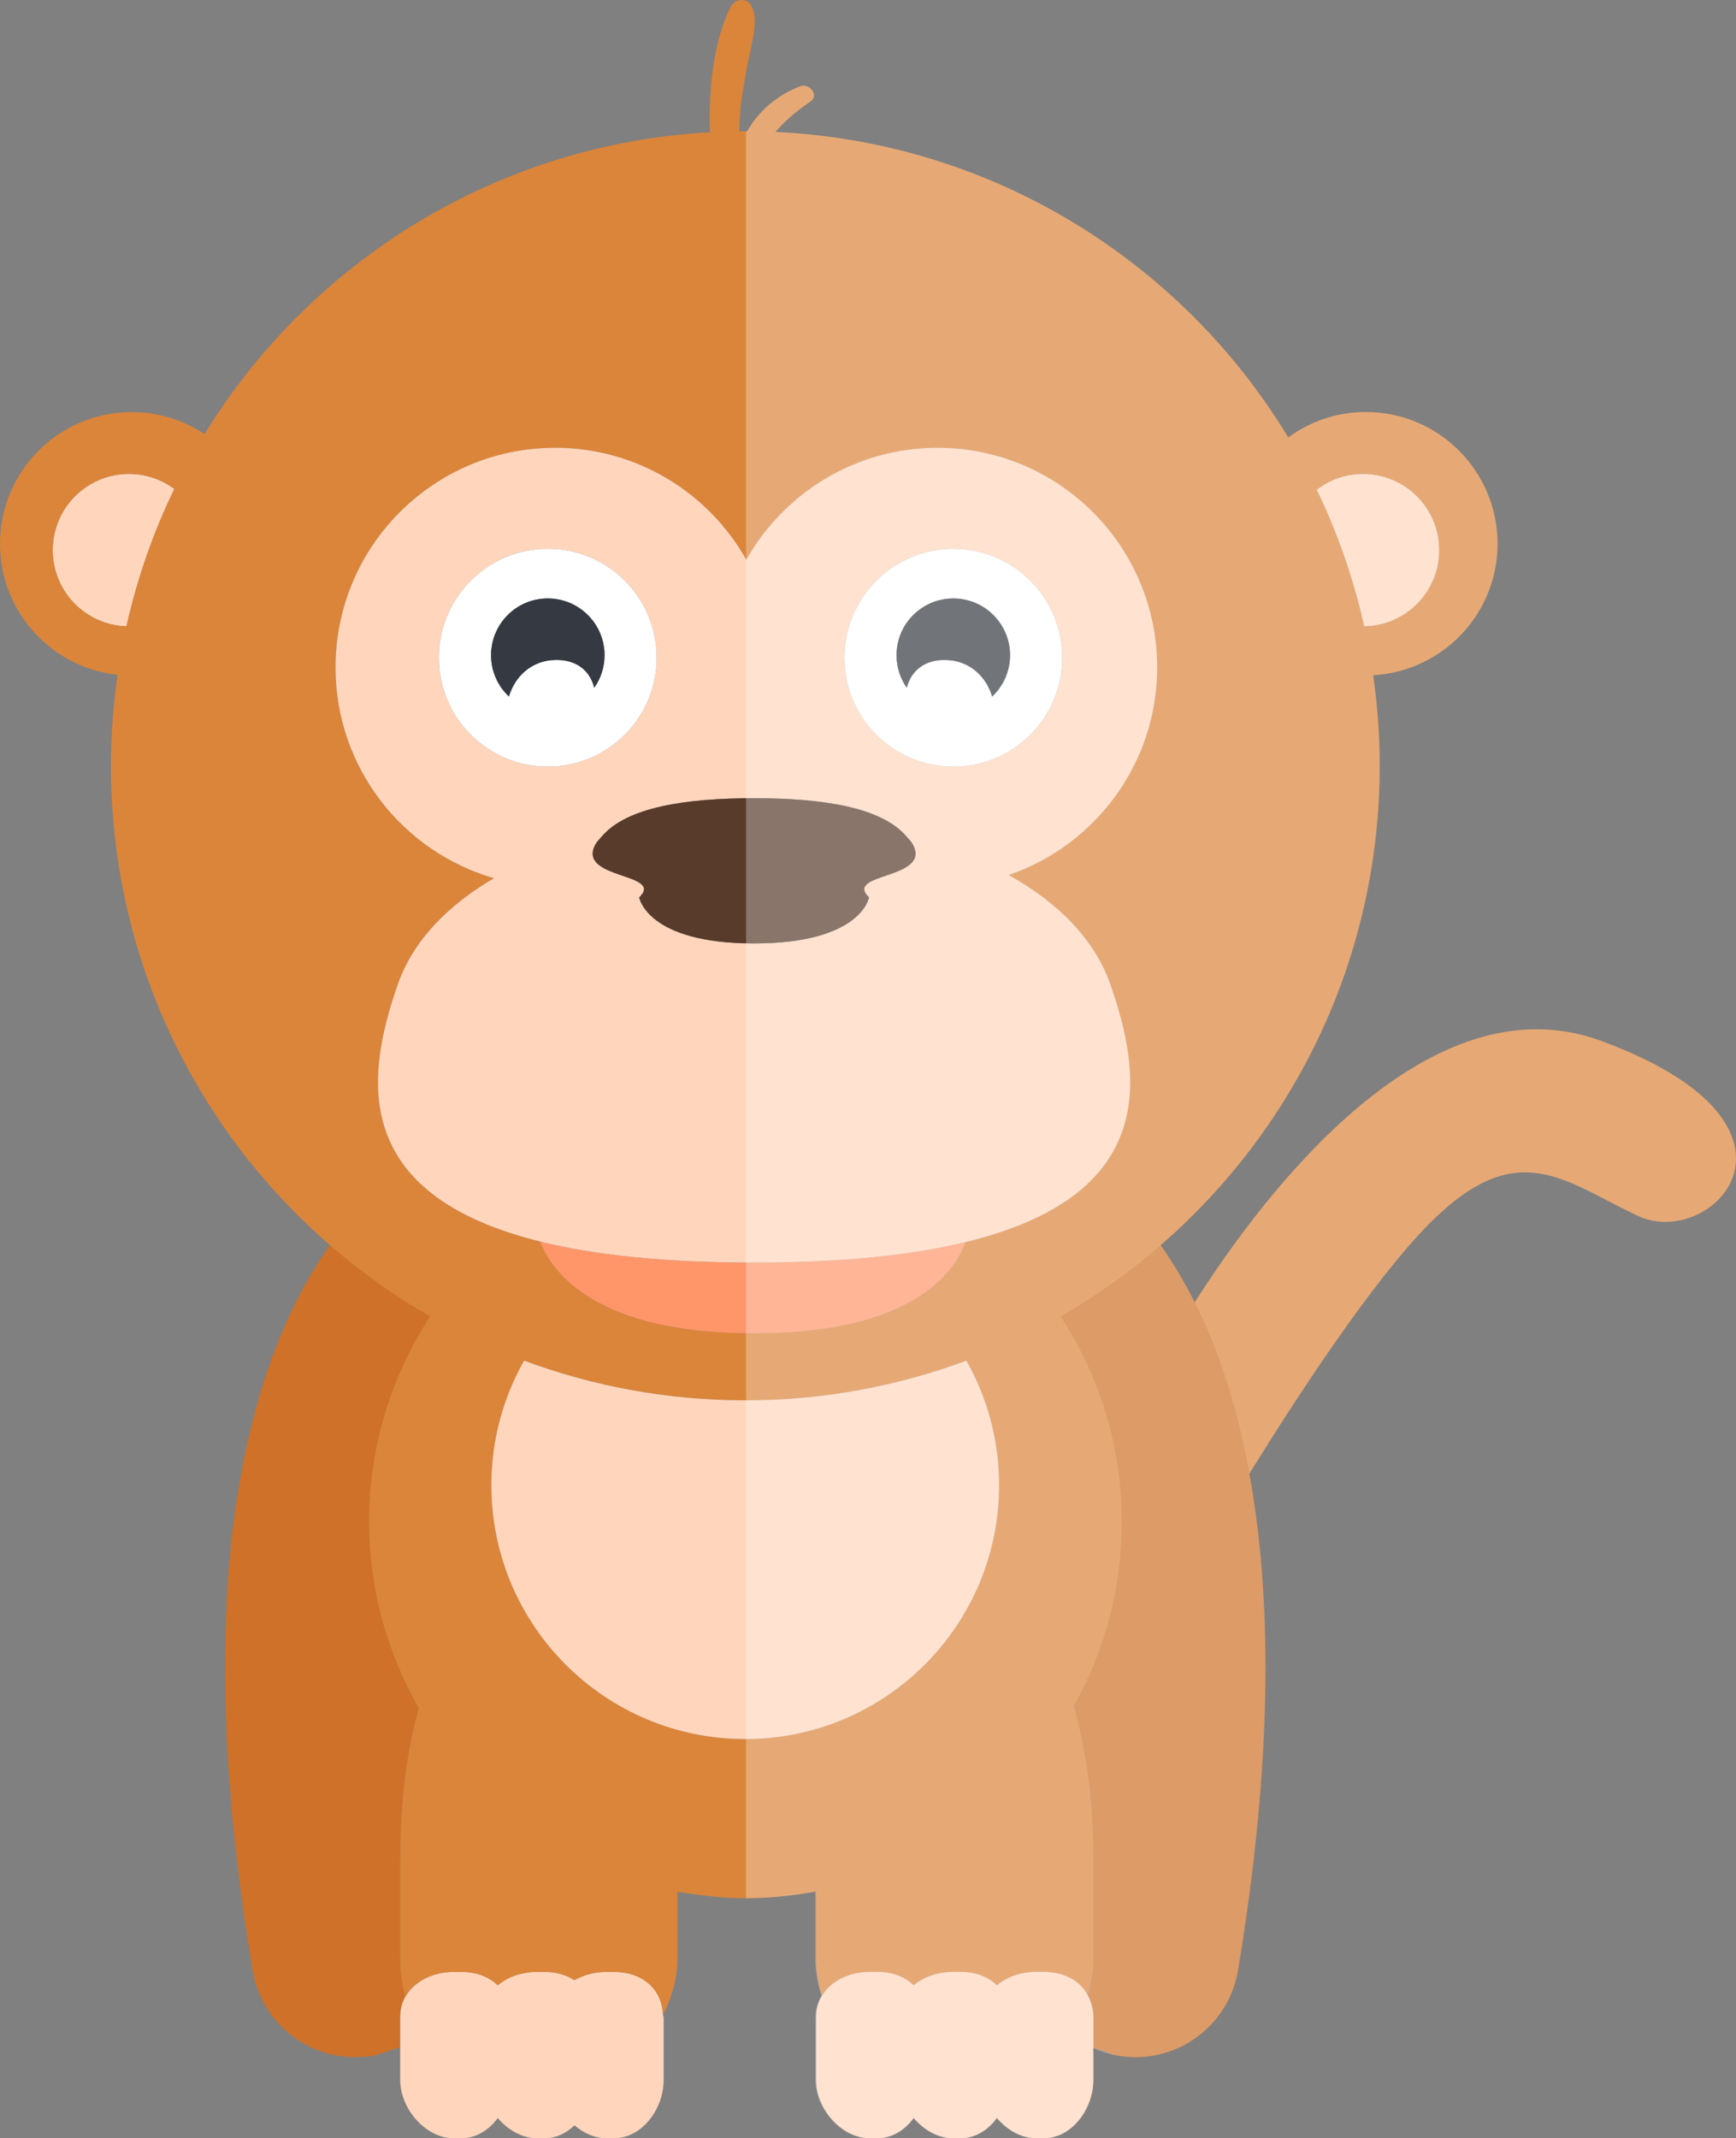 <?xml version="1.0" encoding="UTF-8" standalone="no"?>
<svg
   xmlns:dc="http://purl.org/dc/elements/1.1/"
   xmlns:cc="http://creativecommons.org/ns#"
   xmlns:rdf="http://www.w3.org/1999/02/22-rdf-syntax-ns#"
   xmlns:svg="http://www.w3.org/2000/svg"
   xmlns="http://www.w3.org/2000/svg"
   version="1.1"
   id="svg12065"
   viewBox="0 0 156.498 192.707"
   height="54.386mm"
   width="44.167mm">
  <rect x="0" y="0" width="156.498" height="192.707" fill="#808080" stroke="none"/>
  <defs
     id="defs12067">
    <clipPath
       id="clipPath2772"
       clipPathUnits="userSpaceOnUse">
      <path
         id="path2774"
         d="m 641.943,566.987 71.395,0 0,-147.987 -71.395,0 0,147.987 z" />
    </clipPath>
  </defs>
  <g
     transform="translate(-1313.18,-738.866)"
     id="layer1">
    <g
       transform="matrix(1.25,0,0,-1.25,1457.52,832.673)"
       id="g2704">
      <path
         id="path2706"
         style="fill:#db853a;fill-opacity:1;fill-rule:nonzero;stroke:none"
         d="m 0,0 c -12.462,4.576 -24.185,-10.801 -29.307,-18.852 0.729,-1.46 1.431,-3.112 2.071,-4.997 0.773,-2.282 1.39,-4.74 1.868,-7.351 3.36,5.432 8.905,13.951 13.034,18.08 6.333,6.333 9.667,3 15,0.5 5.333,-2.5 14,6.5 -2.666,12.62" />
    </g>
    <g
       transform="matrix(1.25,0,0,-1.25,1317.93,788.448)"
       id="g2708">
      <path
         id="path2710"
         style="fill:#ffd6bc;fill-opacity:1;fill-rule:nonzero;stroke:none"
         d="M 0,0 C 0,-2.977 2.367,-5.396 5.321,-5.491 6.099,-2.026 7.259,1.294 8.773,4.413 7.857,5.093 6.728,5.5 5.5,5.5 2.463,5.5 0,3.038 0,0" />
    </g>
    <g
       transform="matrix(1.25,0,0,-1.25,1442.93,788.448)"
       id="g2712">
      <path
         id="path2714"
         style="fill:#ffd6bc;fill-opacity:1;fill-rule:nonzero;stroke:none"
         d="M 0,0 C 0,3.038 -2.463,5.5 -5.5,5.5 -6.761,5.5 -7.919,5.071 -8.847,4.357 -7.345,1.253 -6.194,-2.05 -5.421,-5.496 -2.421,-5.454 0,-3.011 0,0" />
    </g>
    <g
       transform="matrix(1.25,0,0,-1.25,1349.76,918.797)"
       id="g2716">
      <path
         id="path2718"
         style="fill:#cf7128;fill-opacity:1;fill-rule:nonzero;stroke:none"
         d="m 0,0 c -0.262,0.88 -0.407,1.796 -0.407,2.727 l 0,7.119 c 0,4.227 0.48,7.912 1.344,10.953 -2.26,3.961 -3.573,8.541 -3.573,13.427 0,5.467 1.615,10.552 4.398,14.812 -2.576,1.478 -4.996,3.198 -7.225,5.131 -1.569,-2.201 -3.189,-5.158 -4.532,-9.119 -3.66,-10.795 -4.016,-25.313 -1.054,-43.149 0.61,-3.67 3.786,-6.273 7.389,-6.272 0.408,0 0.85,0.033 1.266,0.102 0.696,0.116 0.987,0.33 1.987,0.616 l 0,2.145 c 0,0.573 0.154,1.073 0.407,1.508" />
    </g>
    <g
       transform="matrix(1.25,0,0,-1.25,1420.88,856.238)"
       id="g2720">
      <path
         id="path2722"
         style="fill:#cf7128;fill-opacity:1;fill-rule:nonzero;stroke:none"
         d="m 0,0 c -0.803,1.607 -1.637,2.969 -2.459,4.122 -2.23,-1.934 -4.647,-3.653 -7.223,-5.132 2.782,-4.259 4.404,-9.344 4.404,-14.811 0,-4.827 -1.239,-9.357 -3.449,-13.284 0.879,-3.068 1.423,-6.803 1.423,-11.096 l 0,-7.119 c 0,-0.903 -0.135,-1.792 -0.375,-2.647 0.234,-0.452 0.375,-0.978 0.375,-1.588 l 0,-2.19 c 1,-0.262 1.171,-0.462 1.829,-0.571 0.416,-0.069 0.816,-0.102 1.224,-0.102 3.602,0 6.772,2.602 7.382,6.273 2.335,14.066 2.596,26.058 0.811,35.798 -0.477,2.61 -1.096,5.069 -1.87,7.35 C 1.433,-3.111 0.728,-1.46 0,0" />
    </g>
    <g
       transform="matrix(1.25,0,0,-1.25,1368.5,916.573)"
       id="g2724">
      <path
         id="path2726"
         style="fill:#ffd6bc;fill-opacity:1;fill-rule:nonzero;stroke:none"
         d="M 0,0 -0.506,0 C -1.352,0 -2.158,-0.214 -2.825,-0.597 -3.413,-0.214 -4.151,0 -4.998,0 L -5.506,0 C -6.596,0 -7.623,-0.346 -8.359,-0.967 -8.992,-0.346 -9.91,0 -11,0 l -0.506,0 c -1.495,0 -2.851,-0.645 -3.51,-1.779 -0.252,-0.435 -0.378,-0.935 -0.378,-1.508 l 0,-2.145 0,-2.362 c 0,-2.069 1.82,-4.206 3.888,-4.206 l 0.506,0 c 1.09,0 2.008,0.6 2.641,1.463 C -7.623,-11.4 -6.596,-12 -5.506,-12 l 0.508,0 c 0.847,0 1.585,0.369 2.173,0.934 C -2.158,-11.631 -1.352,-12 -0.506,-12 L 0,-12 c 2.07,0 3.606,2.137 3.606,4.206 l 0,4.507 c 0,0.063 -0.042,0.118 -0.045,0.18 C 3.474,-1.152 2.007,0 0,0" />
    </g>
    <g
       transform="matrix(1.25,0,0,-1.25,1380.37,895.593)"
       id="g2728">
      <path
         id="path2730"
         style="fill:#db853a;fill-opacity:1;fill-rule:nonzero;stroke:none"
         d="m 0,0 c -10.113,0 -18.311,8.198 -18.311,18.31 0,3.264 0.864,6.321 2.361,8.975 4.967,-1.849 10.339,-2.863 15.95,-2.863 5.61,0 10.982,1.014 15.949,2.862 1.496,-2.653 2.36,-5.711 2.36,-8.974 C 18.309,8.198 10.111,0 0,0 m -25.072,54.379 c 1.117,3.208 3.646,5.759 6.947,7.684 -6.6,1.91 -11.428,7.986 -11.428,15.199 0,8.746 7.088,15.835 15.834,15.835 5.924,0 11.076,-3.255 13.793,-8.069 2.717,4.814 7.869,8.069 13.793,8.069 8.744,0 15.836,-7.089 15.836,-15.835 0,-6.948 -4.482,-12.835 -10.709,-14.969 3.498,-1.948 6.182,-4.578 7.344,-7.914 2.246,-6.461 3.633,-15.129 -10.442,-18.548 -0.839,-2.256 -3.929,-6.584 -15.261,-6.584 -11.405,0 -14.569,4.382 -15.442,6.625 -13.888,3.451 -12.5,12.073 -10.265,18.507 m -19.556,25.846 c -2.954,0.095 -5.321,2.514 -5.321,5.491 0,3.037 2.463,5.5 5.5,5.5 1.227,0 2.357,-0.407 3.273,-1.088 -1.514,-3.118 -2.675,-6.438 -3.452,-9.903 m 89.179,10.991 c 3.037,0 5.5,-2.463 5.5,-5.5 0,-3.011 -2.421,-5.454 -5.421,-5.496 -0.774,3.446 -1.924,6.749 -3.426,9.853 0.928,0.714 2.086,1.143 3.347,1.143 m -35.555,-108 0.508,0 c 1.089,0 2.006,-0.346 2.639,-0.967 0.736,0.621 1.763,0.967 2.853,0.967 l 0.508,0 c 1.089,0 2.006,-0.346 2.639,-0.967 0.736,0.621 1.763,0.967 2.853,0.967 l 0.508,0 c 1.459,0 2.639,-0.616 3.2,-1.7 0.239,0.856 0.403,1.745 0.403,2.648 l 0,7.119 c 0,4.293 -0.544,8.027 -1.422,11.095 2.21,3.928 3.461,8.457 3.461,13.285 0,5.466 -1.628,10.551 -4.41,14.811 2.576,1.478 4.991,3.198 7.22,5.131 9.672,8.389 15.796,20.759 15.796,34.567 0,2.218 -0.167,4.396 -0.473,6.53 4.999,0.276 8.971,4.405 8.971,9.473 0,5.247 -4.254,9.5 -9.5,9.5 -2.094,0 -4.023,-0.685 -5.593,-1.832 -7.666,12.654 -21.293,21.291 -36.987,22.024 0.717,0.849 1.655,1.6 2.521,2.191 0.664,0.453 -0.082,1.352 -0.734,1.102 -1.693,-0.652 -3.003,-1.804 -3.82,-3.242 -0.046,0 -0.091,0 -0.137,0 -0.148,0 -0.295,-0.01 -0.443,-0.01 0.019,0.516 0.045,1.032 0.086,1.548 0.071,0.928 0.283,1.853 0.408,2.774 0.059,0.439 0.638,2.556 0.625,3.67 -0.015,1.223 -0.625,1.431 -0.625,1.431 -0.398,0.138 -0.893,0 -1.133,-0.489 -1.186,-2.422 -1.588,-5.814 -1.471,-8.998 -15.429,-0.848 -28.818,-9.341 -36.448,-21.756 -1.505,0.999 -3.308,1.584 -5.249,1.584 -5.248,0 -9.5,-4.253 -9.5,-9.5 0,-4.9 3.71,-8.931 8.476,-9.443 -0.308,-2.143 -0.476,-4.332 -0.476,-6.56 0,-13.808 6.126,-26.177 15.798,-34.566 2.228,-1.933 4.645,-3.653 7.222,-5.131 -2.783,-4.26 -4.405,-9.346 -4.405,-14.812 0,-4.887 1.326,-9.467 3.587,-13.427 -0.864,-3.041 -1.345,-6.726 -1.345,-10.953 l 0,-7.119 c 0,-0.931 0.118,-1.848 0.379,-2.728 0.659,1.135 2.015,1.78 3.51,1.78 l 0.506,0 c 1.09,0 2.008,-0.346 2.641,-0.967 0.736,0.621 1.763,0.967 2.853,0.967 l 0.508,0 c 0.847,0 1.585,-0.214 2.173,-0.597 0.667,0.383 1.472,0.597 2.319,0.597 l 0.506,0 c 2.007,0 3.474,-1.152 3.561,-3.108 0.639,1.264 1.044,2.643 1.044,4.056 l 0,4.823 c 2,-0.296 3.258,-0.459 4.95,-0.459 1.726,0 3.05,0.169 5.05,0.477 l 0,-4.841 c 0,-0.909 0.136,-1.804 0.421,-2.664 0.673,1.094 2,1.716 3.468,1.716" />
    </g>
    <g
       transform="matrix(1.25,0,0,-1.25,1411.25,918.698)"
       id="g2732">
      <path
         id="path2734"
         style="fill:#ffd6bc;fill-opacity:1;fill-rule:nonzero;stroke:none"
         d="m 0,0 c -0.561,1.083 -1.741,1.7 -3.2,1.7 l -0.508,0 C -4.798,1.7 -5.825,1.354 -6.562,0.732 -7.194,1.354 -8.111,1.7 -9.2,1.7 l -0.508,0 c -1.09,0 -2.117,-0.346 -2.854,-0.968 C -13.194,1.354 -14.111,1.7 -15.2,1.7 l -0.508,0 c -1.468,0 -2.795,-0.622 -3.468,-1.716 -0.276,-0.449 -0.421,-0.969 -0.421,-1.571 l 0,-4.507 c 0,-2.07 1.819,-4.206 3.889,-4.206 l 0.508,0 c 1.089,0 2.006,0.599 2.638,1.462 0.737,-0.863 1.764,-1.462 2.854,-1.462 l 0.508,0 c 1.089,0 2.006,0.599 2.638,1.462 0.737,-0.863 1.764,-1.462 2.854,-1.462 l 0.508,0 c 2.068,0 3.603,2.136 3.603,4.206 l 0,2.316 0,2.191 C 0.403,-0.977 0.233,-0.452 0,0" />
    </g>
    <g
       transform="matrix(1.25,0,0,-1.25,1403.25,872.706)"
       id="g2736">
      <path
         id="path2738"
         style="fill:#ffd6bc;fill-opacity:1;fill-rule:nonzero;stroke:none"
         d="m 0,0 c 0,3.263 -0.863,6.321 -2.359,8.974 -4.967,-1.848 -10.339,-2.862 -15.95,-2.862 -5.611,0 -10.983,1.014 -15.95,2.863 -1.497,-2.654 -2.36,-5.711 -2.36,-8.975 0,-10.112 8.197,-18.31 18.31,-18.31 C -8.197,-18.31 0,-10.112 0,0" />
    </g>
    <g
       transform="matrix(1.25,0,0,-1.25,1361.86,850.752)"
       id="g2740">
      <path
         id="path2742"
         style="fill:#ff9669;fill-opacity:1;fill-rule:nonzero;stroke:none"
         d="m 0,0 c 0.873,-2.244 4.037,-6.626 15.441,-6.626 11.332,0 14.422,4.328 15.262,6.585 C 26.865,-0.974 21.877,-1.518 15.441,-1.518 8.904,-1.518 3.861,-0.959 0,0" />
    </g>
    <g
       transform="matrix(1.25,0,0,-1.25,1352.75,798.139)"
       id="g2744">
      <path
         id="path2746"
         style="fill:#ffd6bc;fill-opacity:1;fill-rule:nonzero;stroke:none"
         d="m 0,0 c 0,4.335 3.514,7.852 7.85,7.852 4.338,0 7.851,-3.517 7.851,-7.852 0,-4.337 -3.513,-7.852 -7.851,-7.852 C 3.514,-7.852 0,-4.337 0,0 m 22.73,-10.129 c 4.932,0 9.176,-0.648 10.971,-2.741 0.154,-0.182 0.356,-0.375 0.467,-0.579 1.41,-2.555 -5.027,-2.043 -3.15,-3.831 0,0 -0.539,-3.321 -8.288,-3.321 -7.75,0 -8.289,3.321 -8.289,3.321 1.875,1.788 -4.56,1.276 -3.15,3.831 0.111,0.204 0.313,0.397 0.469,0.579 1.793,2.093 6.039,2.741 10.97,2.741 M 37.098,7.852 c 4.337,0 7.851,-3.517 7.851,-7.852 0,-4.337 -3.514,-7.852 -7.851,-7.852 -4.336,0 -7.85,3.515 -7.85,7.852 0,4.335 3.514,7.852 7.85,7.852 M 22.73,-43.608 c 6.436,0 11.424,0.544 15.262,1.477 14.074,3.419 12.688,12.086 10.442,18.548 -1.163,3.335 -3.846,5.965 -7.344,7.914 6.226,2.133 10.709,8.02 10.709,14.968 0,8.746 -7.092,15.835 -15.836,15.835 -5.924,0 -11.076,-3.255 -13.793,-8.069 -2.717,4.814 -7.869,8.069 -13.793,8.069 -8.746,0 -15.834,-7.089 -15.834,-15.835 0,-7.213 4.828,-13.289 11.428,-15.199 -3.301,-1.925 -5.83,-4.476 -6.948,-7.683 -2.234,-6.435 -3.623,-15.057 10.266,-18.507 3.861,-0.96 8.904,-1.518 15.441,-1.518" />
    </g>
    <g
       transform="matrix(1.25,0,0,-1.25,1367.45,814.227)"
       id="g2748">
      <path
         id="path2750"
         style="fill:#583b2b;fill-opacity:1;fill-rule:nonzero;stroke:none"
         d="m 0,0 c -0.156,-0.182 -0.357,-0.375 -0.469,-0.579 -1.41,-2.555 5.026,-2.043 3.151,-3.831 0,0 0.539,-3.321 8.289,-3.321 7.748,0 8.287,3.321 8.287,3.321 -1.877,1.788 4.56,1.276 3.15,3.831 C 22.297,-0.375 22.096,-0.182 21.941,0 20.146,2.093 15.902,2.741 10.971,2.741 6.039,2.741 1.793,2.093 0,0" />
    </g>
    <g
       transform="matrix(1.25,0,0,-1.25,1359.06,801.639)"
       id="g2752">
      <path
         id="path2754"
         style="fill:#ffffff;fill-opacity:1;fill-rule:nonzero;stroke:none"
         d="m 0,0 c -0.793,0.746 -1.291,1.802 -1.291,2.978 0,2.261 1.83,4.095 4.092,4.095 2.261,0 4.095,-1.834 4.095,-4.095 C 6.896,2.105 6.621,1.297 6.152,0.632 5.875,1.752 4.998,2.639 3.432,2.639 1.603,2.639 0.414,1.399 0,0 m 10.652,2.8 c 0,4.335 -3.513,7.852 -7.851,7.852 -4.336,0 -7.85,-3.517 -7.85,-7.852 0,-4.337 3.514,-7.851 7.85,-7.851 4.338,0 7.851,3.514 7.851,7.851" />
    </g>
    <g
       transform="matrix(1.25,0,0,-1.25,1366.75,800.849)"
       id="g2756">
      <path
         id="path2758"
         style="fill:#353a42;fill-opacity:1;fill-rule:nonzero;stroke:none"
         d="m 0,0 c 0.469,0.665 0.744,1.473 0.744,2.346 0,2.261 -1.834,4.095 -4.096,4.095 -2.261,0 -4.091,-1.834 -4.091,-4.095 0,-1.176 0.498,-2.232 1.291,-2.978 0.414,1.399 1.603,2.639 3.431,2.639 C -1.154,2.007 -0.277,1.12 0,0" />
    </g>
    <g
       transform="matrix(1.25,0,0,-1.25,1399.12,792.799)"
       id="g2760">
      <path
         id="path2762"
         style="fill:#ffffff;fill-opacity:1;fill-rule:nonzero;stroke:none"
         d="m 0,0 c 2.264,0 4.094,-1.834 4.094,-4.095 0,-1.175 -0.498,-2.232 -1.291,-2.978 -0.414,1.399 -1.604,2.639 -3.432,2.639 -1.566,0 -2.445,-0.887 -2.724,-2.007 -0.465,0.666 -0.741,1.473 -0.741,2.346 C -4.094,-1.834 -2.26,0 0,0 m 0,-12.124 c 4.338,0 7.852,3.515 7.852,7.852 0,4.334 -3.514,7.851 -7.852,7.851 -4.336,0 -7.85,-3.517 -7.85,-7.851 0,-4.337 3.514,-7.852 7.85,-7.852" />
    </g>
    <g
       transform="matrix(1.25,0,0,-1.25,1398.33,798.342)"
       id="g2764">
      <path
         id="path2766"
         style="fill:#353a42;fill-opacity:1;fill-rule:nonzero;stroke:none"
         d="m 0,0 c 1.828,0 3.018,-1.24 3.432,-2.639 0.793,0.746 1.291,1.803 1.291,2.978 0,2.261 -1.83,4.095 -4.094,4.095 -2.26,0 -4.094,-1.834 -4.094,-4.095 0,-0.873 0.276,-1.68 0.74,-2.346 C -2.445,-0.887 -1.566,0 0,0" />
    </g>
    <g
       id="g2768"
       transform="matrix(1.25,0,0,-1.25,578.003,1455.32)">
      <g
         id="g2770" />
      <g
         id="g2776">
        <g
           style="opacity:0.3"
           id="g2778"
           clip-path="url(#clipPath2772)">
          <g
             id="g2780"
             transform="translate(703.61,498.12)">
            <path
               id="path2782"
               style="fill:#ffffff;fill-opacity:1;fill-rule:nonzero;stroke:none"
               d="m 0,0 c -12.462,4.576 -24.185,-10.802 -29.308,-18.853 -0.801,1.603 -1.635,2.97 -2.458,4.123 9.672,8.388 15.798,20.758 15.798,34.566 0,2.218 -0.166,4.396 -0.472,6.53 4.999,0.276 8.972,4.405 8.972,9.473 0,5.247 -4.254,9.5 -9.5,9.5 -2.094,0 -4.023,-0.685 -5.594,-1.832 -7.666,12.654 -21.292,21.291 -36.986,22.024 0.717,0.849 1.656,1.6 2.522,2.191 0.664,0.453 -0.082,1.352 -0.735,1.102 -1.693,-0.652 -3.003,-1.803 -3.82,-3.242 -0.029,0 -0.058,0 -0.086,0 l 0,-127.392 c 1.709,0 3.379,0.171 5,0.476 l 0,-4.841 c 0,-0.909 0.164,-1.804 0.449,-2.664 -0.276,-0.449 -0.449,-0.969 -0.449,-1.571 l 0,-4.507 c 0,-2.069 1.875,-4.206 3.945,-4.206 l 0.508,0 c 1.089,0 2.006,0.6 2.639,1.462 0.736,-0.862 1.763,-1.462 2.853,-1.462 l 0.508,0 c 1.089,0 2.006,0.6 2.639,1.462 0.736,-0.862 1.763,-1.462 2.853,-1.462 l 0.508,0 c 2.068,0 3.547,2.137 3.547,4.206 l 0,2.317 c 0.58,-0.262 1.199,-0.462 1.857,-0.571 0.416,-0.069 0.829,-0.102 1.239,-0.102 3.601,0 6.779,2.602 7.388,6.273 2.335,14.065 2.599,26.057 0.815,35.797 3.36,5.432 8.905,13.951 13.034,18.08 6.333,6.333 9.667,3 15,0.5 5.333,-2.5 14,6.5 -2.666,12.62" />
          </g>
        </g>
      </g>
    </g>
  </g>
</svg>
